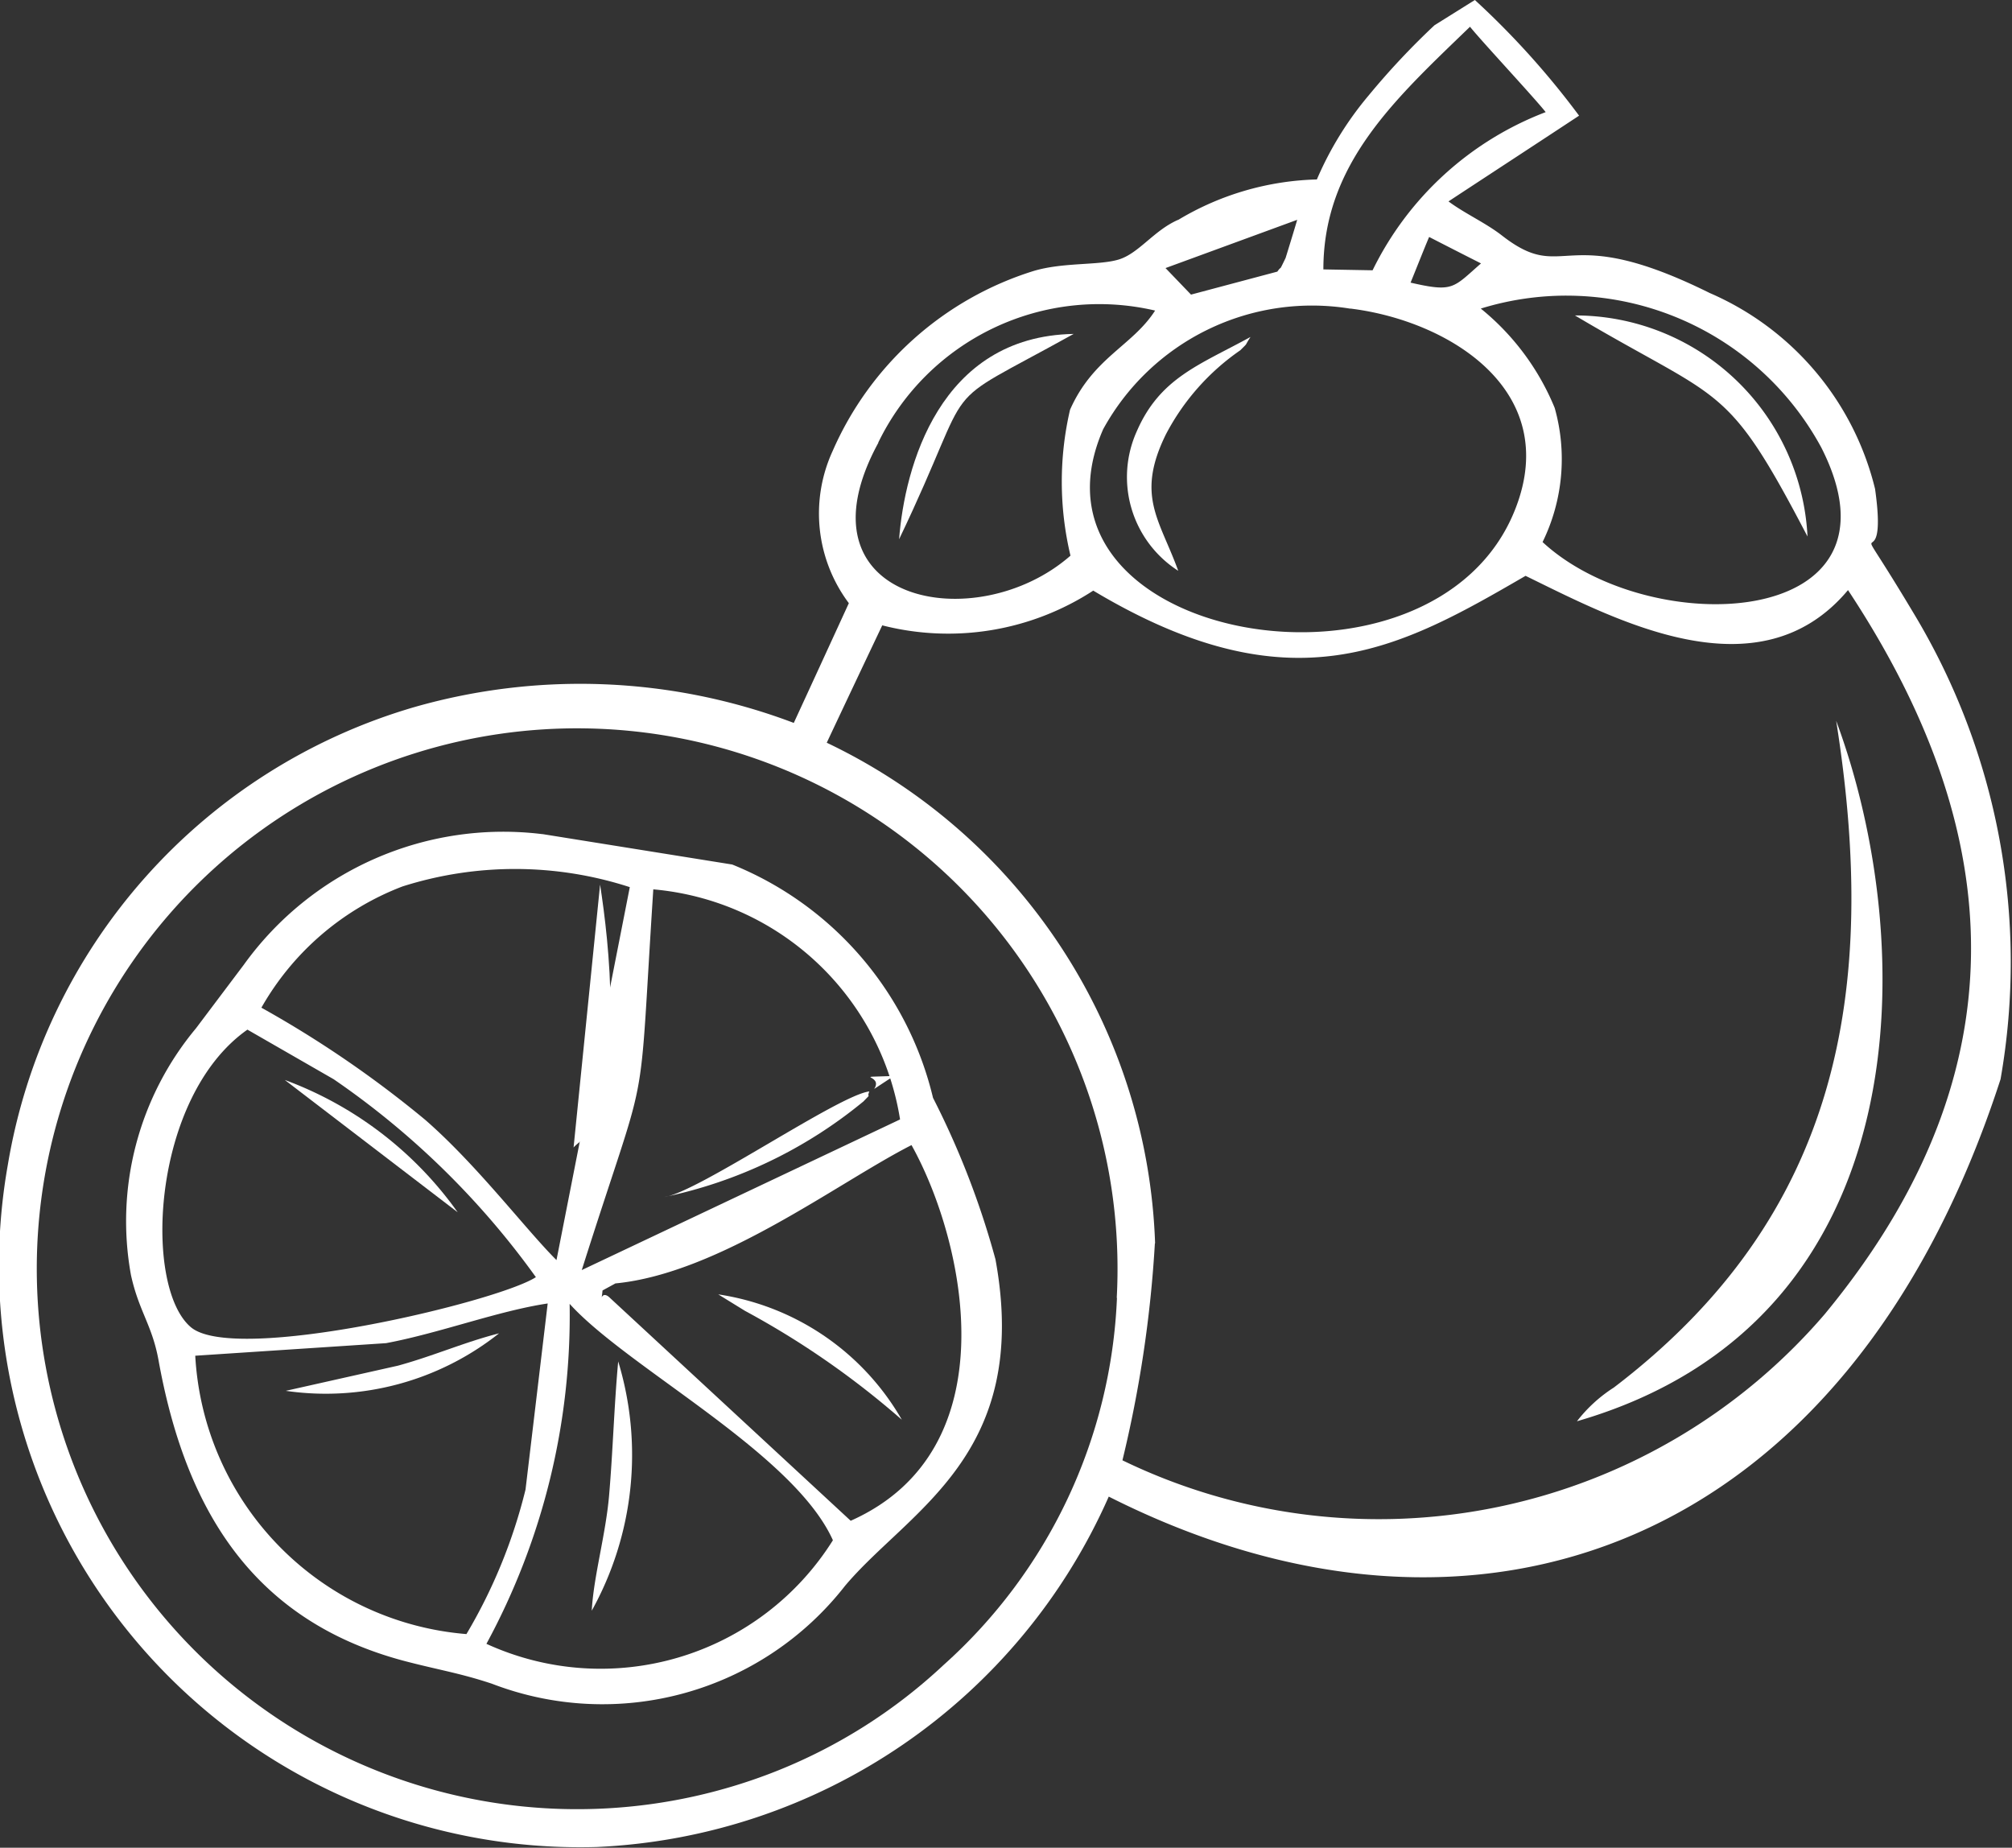 <svg xmlns="http://www.w3.org/2000/svg" width="27.225" height="25" viewBox="0 0 27.225 25">
  <rect x="0" y="0" width="27.225" height="25" fill="#333333" stroke="none"/>
  <g id="Group_113" data-name="Group 113" transform="translate(-3605.676 -162.979)">
    <path id="Path_758" data-name="Path 758" d="M1048.16,114.959a3.831,3.831,0,0,1,1.876-.547,4.53,4.53,0,0,1,.7-1.136,10.214,10.214,0,0,1,.891-.95l.547-.342a11.14,11.14,0,0,1,1.41,1.565c-.588.388-1.179.773-1.767,1.16.223.166.5.288.724.462.87.678.8-.22,2.812.778a3.891,3.891,0,0,1,2.236,2.65c.2,1.416-.5-.028.525,1.687a9.14,9.14,0,0,1,1.173,6.3c-2.07,6.38-7.109,8.151-12.067,5.647a7.963,7.963,0,0,1-6.929,4.741,7.864,7.864,0,0,1-7.969-9.224,7.785,7.785,0,0,1,5.505-6.2,8.16,8.16,0,0,1,5.131.215q.373-.809.745-1.62a2.023,2.023,0,0,1-.221-2.055,4.394,4.394,0,0,1,2.722-2.44c.4-.119.87-.073,1.145-.153s.479-.394.808-.538m3.95-2.612c-1.007.973-1.983,1.852-1.983,3.282l.666.012a4.322,4.322,0,0,1,2.342-2.14C1052.983,113.311,1052.261,112.537,1052.109,112.347Zm-2.606,3.312c.071-.1.009.028.112-.185.053-.172.106-.344.157-.516l-1.782.653.345.359Zm2.053-.467c-.084.2-.166.41-.25.616.583.134.573.071.953-.26Q1051.907,115.371,1051.557,115.191Zm1.535,4.125c1.449,1.344,5.029,1.191,3.772-1.279a3.922,3.922,0,0,0-4.607-1.879,3.381,3.381,0,0,1,1,1.344A2.552,2.552,0,0,1,1053.091,119.316Zm-8.987-1.342c-1.174,2.156,1.317,2.652,2.6,1.527a4.308,4.308,0,0,1-.006-1.974c.313-.707.845-.864,1.151-1.342A3.323,3.323,0,0,0,1044.1,117.974Zm6.385-1.815a3.223,3.223,0,0,0-3.343,1.632c-1.257,2.88,4.486,3.9,5.581,1.069C1053.346,117.26,1051.818,116.322,1050.49,116.159Zm-2.643,12.647a16.464,16.464,0,0,1-.439,2.935,7.951,7.951,0,0,0,9.5-1.974c2.971-3.594,2.2-6.951.318-9.8-1.21,1.443-3.149.4-4.363-.193-1.7.986-3.159,1.811-5.85.2a3.6,3.6,0,0,1-2.855.47q-.377.794-.751,1.588A7.8,7.8,0,0,1,1047.847,128.806Zm-.516.738a7.312,7.312,0,1,0-4.6,6.4,7.2,7.2,0,0,0,2.256-1.433A7.056,7.056,0,0,0,1047.331,129.544Z" transform="translate(2573.459 50.995)" fill="#fff" fill-rule="evenodd"/>
    <path id="Path_764" data-name="Path 764" d="M1039.056,119.338l2.569.412a4.541,4.541,0,0,1,2.717,3.157,11.342,11.342,0,0,1,.845,2.185c.485,2.652-1.171,3.39-2.036,4.418a4.165,4.165,0,0,1-4.777,1.324c-.434-.145-.748-.192-1.2-.312-2.074-.556-2.957-2.094-3.313-4.071-.087-.473-.265-.657-.372-1.147a4.074,4.074,0,0,1,.879-3.337l.649-.862a4.325,4.325,0,0,1,4.04-1.766m1.182.717a5.029,5.029,0,0,0-3.077-.009,3.724,3.724,0,0,0-1.908,1.64,14.634,14.634,0,0,1,2.214,1.515c.7.608,1.366,1.489,1.779,1.9Zm3.657,3.143a3.711,3.711,0,0,0-3.339-3.113c-.214,3.3-.031,2.193-.968,5.151Zm-4.927,2.135a11.064,11.064,0,0,0-2.737-2.679l-1.167-.671c-1.3.913-1.414,3.482-.764,4.027C1034.9,126.513,1038.453,125.668,1038.968,125.333Zm1.073.085-.172.094c-.018.2-.027-.007.087.088l3.271,3.028c2.169-.965,1.547-3.783.823-5.083C1043.053,124.054,1041.452,125.283,1040.041,125.418Zm-2.014,4.744a7.174,7.174,0,0,0,.8-1.956l.3-2.518c-.67.1-1.458.4-2.187.537l-2.582.17A4,4,0,0,0,1038.027,130.162Zm4.96-1.269c-.531-1.184-2.778-2.332-3.563-3.2a9.321,9.321,0,0,1-1.126,4.6A3.71,3.71,0,0,0,1042.987,128.893Z" transform="translate(2573.959 54.926)" fill="#fff" fill-rule="evenodd"/>
    <path id="Path_765" data-name="Path 765" d="M1046.591,127.952a1.973,1.973,0,0,1,.5-.457c3.055-2.329,3.587-5.362,3.008-9.02,1.1,2.958,1.205,8.113-3.509,9.477" transform="translate(2580.423 54.257)" fill="#fff" fill-rule="evenodd"/>
    <path id="Path_761" data-name="Path 761" d="M1049.719,117.864c-1.106-2.119-1.141-1.8-3.147-2.991a3.148,3.148,0,0,1,3.147,2.991" transform="translate(2580.415 52.374)" fill="#fff" fill-rule="evenodd"/>
    <path id="Path_762" data-name="Path 762" d="M1043.257,118.233a1.507,1.507,0,0,1-.562-1.885c.315-.727.85-.9,1.54-1.279-.092.141-.023.065-.138.18a3.164,3.164,0,0,0-1.006,1.136c-.412.835-.084,1.155.166,1.848" transform="translate(2578.362 52.469)" fill="#fff" fill-rule="evenodd"/>
    <path id="Path_766" data-name="Path 766" d="M1037.493,123.637l.359-3.559c.122.786.321,2.534-.2,3.371-.1.158-.061.085-.162.187" transform="translate(2575.944 54.87)" fill="#fff" fill-rule="evenodd"/>
    <path id="Path_763" data-name="Path 763" d="M1042.828,115.044c-1.948,1.082-1.259.474-2.362,2.778.074-.967.541-2.745,2.362-2.778" transform="translate(2577.376 52.453)" fill="#fff" fill-rule="evenodd"/>
    <path id="Path_770" data-name="Path 770" d="M1037.66,127.732c.024-.466.192-1.042.236-1.577.051-.6.067-1.2.122-1.8a4.345,4.345,0,0,1-.358,3.373" transform="translate(2576.023 57.044)" fill="#fff" fill-rule="evenodd"/>
    <path id="Path_771" data-name="Path 771" d="M1041.291,125.565a11.536,11.536,0,0,0-2.124-1.475l-.362-.223a3.452,3.452,0,0,1,2.486,1.7" transform="translate(2576.59 56.625)" fill="#fff" fill-rule="evenodd"/>
    <path id="Path_772" data-name="Path 772" d="M1037.827,124.242a3.77,3.77,0,0,1-2.886.778l1.52-.341c.483-.133.9-.318,1.366-.437" transform="translate(2574.602 56.777)" fill="#fff" fill-rule="evenodd"/>
    <path id="Path_767" data-name="Path 767" d="M1041.081,122.008c-.042.105.044.007-.079.135a6.247,6.247,0,0,1-2.691,1.293c.458-.067,2.363-1.383,2.771-1.428" transform="translate(2576.358 55.738)" fill="#fff" fill-rule="evenodd"/>
    <path id="Path_768" data-name="Path 768" d="M1037.271,123.687l-2.339-1.79a4.984,4.984,0,0,1,2.339,1.79" transform="translate(2574.598 55.694)" fill="#fff" fill-rule="evenodd"/>
    <path id="Path_769" data-name="Path 769" d="M1040.277,122.06c.132-.2-.339-.152.266-.175Z" transform="translate(2577.228 55.652)" fill="#fff" fill-rule="evenodd"/>
  </g>
</svg>
